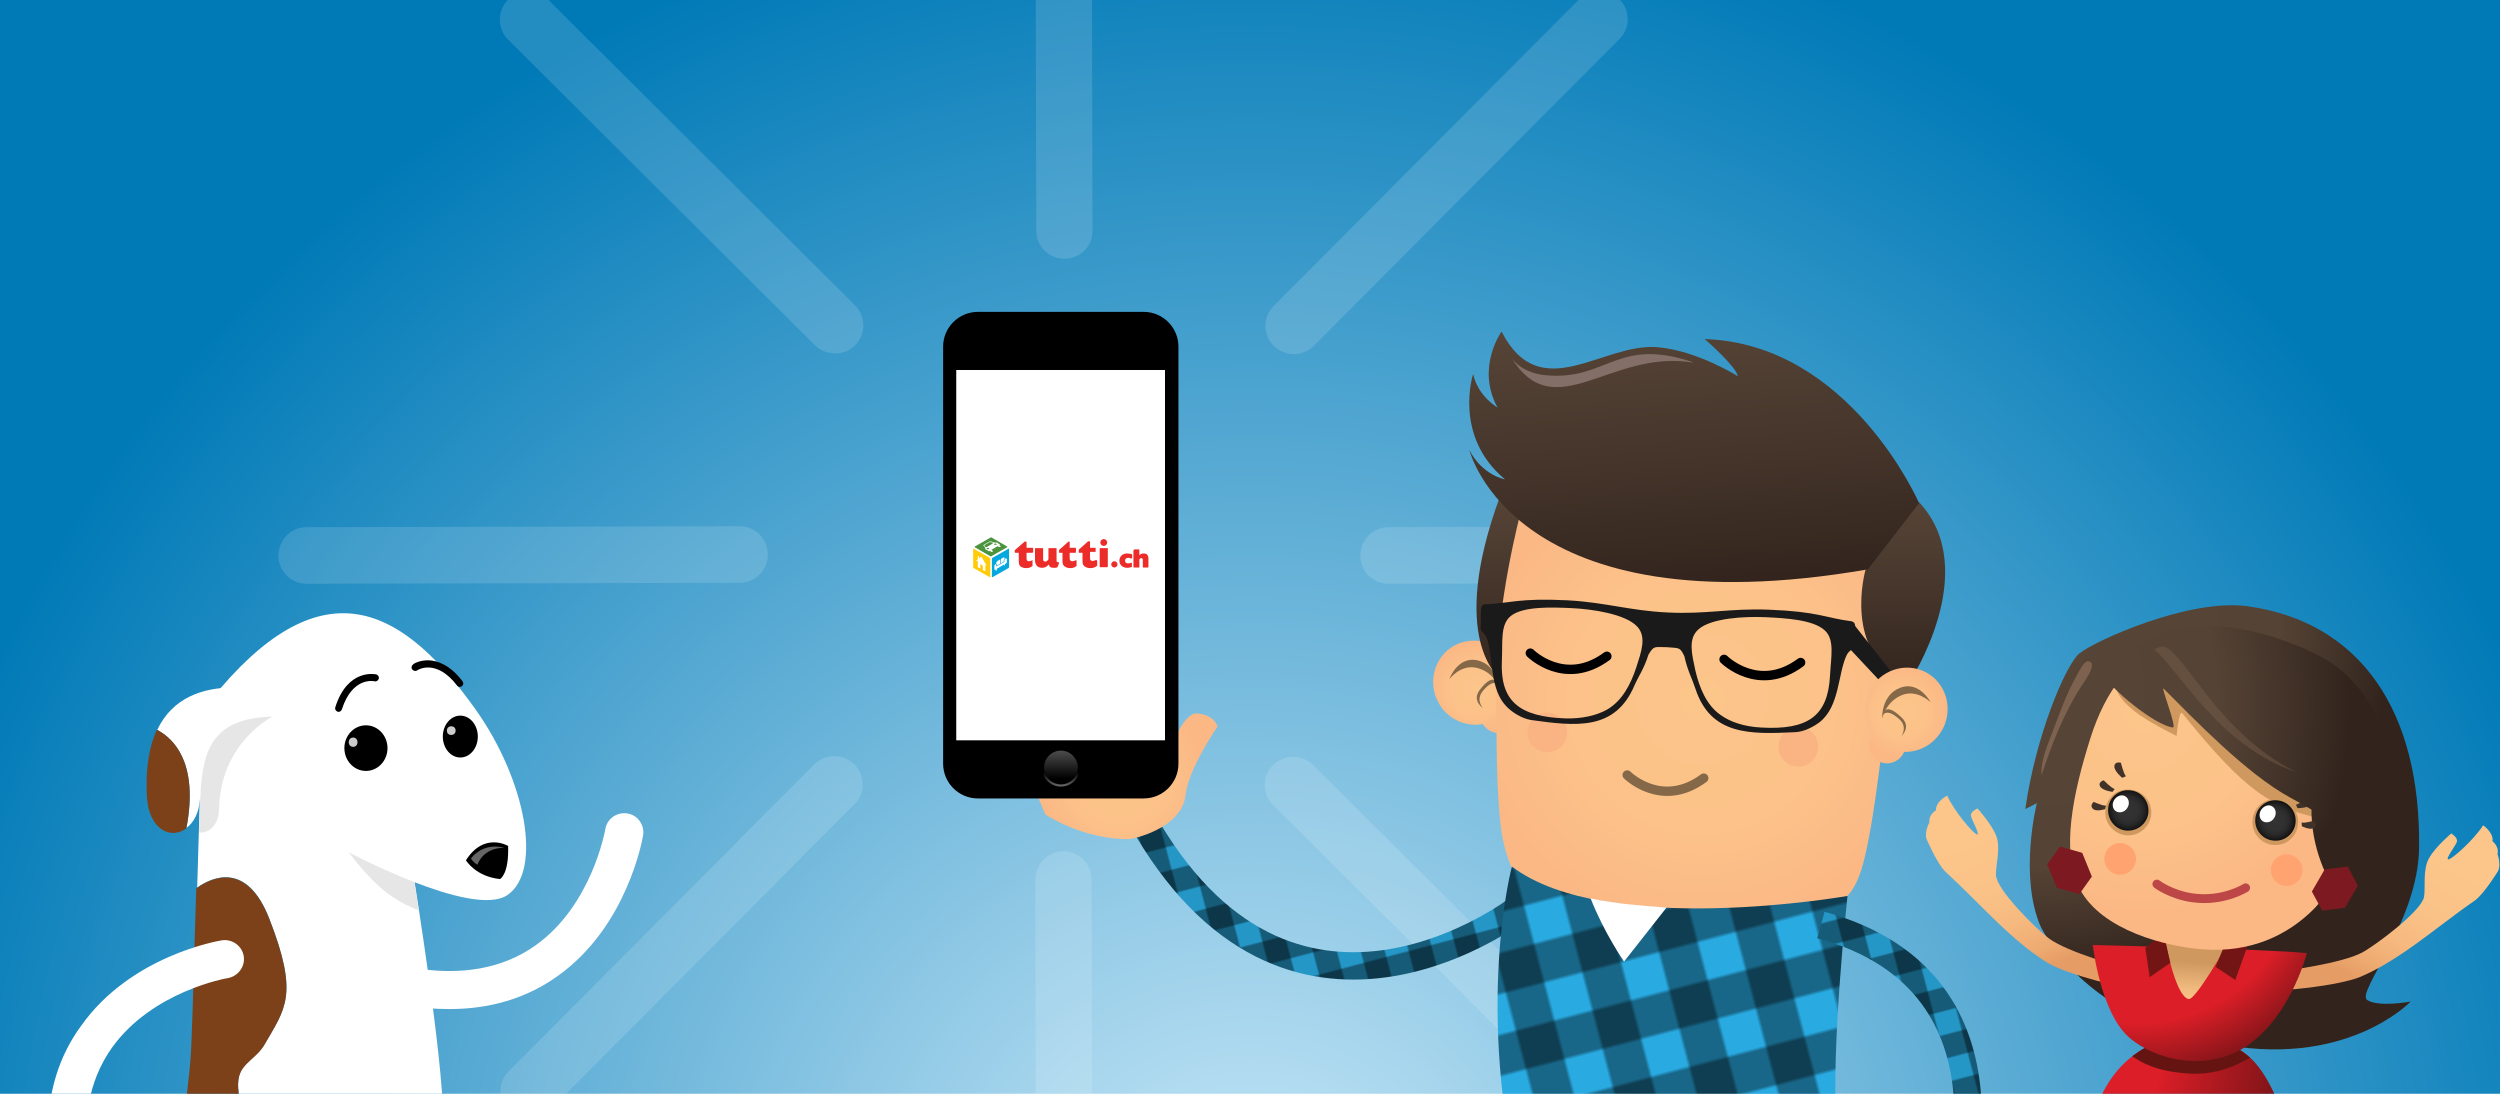 <svg id="Layer_1" xmlns="http://www.w3.org/2000/svg" xmlns:xlink="http://www.w3.org/1999/xlink" width="800" height="350"><style>.st0{fill:none}.st1{fill:#29abe2}.st2{opacity:.4}.st5{fill:#fff}.st6{fill:#7c4119}.st7{fill:#e6e6e6}.st8{fill:#ccc}.st20{fill:#ce985e}.st34{fill:#856848}.st41{fill:#1a1a1a}.st52{fill:#ec2c28}</style><pattern width="242" height="242" patternUnits="userSpaceOnUse" id="New_Pattern" viewBox="0 -242 242 242" overflow="visible"><path class="st0" d="M0-242h242V0H0z"/><path class="st1" d="M0-242h242V0H0z"/><path class="st2" d="M0-242h11V0H0zm22 0h11V0H22zm22 0h11V0H44zm22 0h11V0H66zm22 0h11V0H88zm22 0h11V0h-11zm22 0h11V0h-11zm22 0h11V0h-11zm22 0h11V0h-11zm22 0h11V0h-11zm22 0h11V0h-11z"/><path class="st2" d="M0-242h242v11H0zm0 22h242v11H0zm0 22h242v11H0zm0 22h242v11H0zm0 22h242v11H0zm0 22h242v11H0zm0 22h242v11H0zm0 22h242v11H0zm0 22h242v11H0zm0 22h242v11H0zm0 22h242v11H0z"/></pattern><pattern width="242" height="242" patternUnits="userSpaceOnUse" id="New_Pattern_2" viewBox="241.7 -242 242 242" overflow="visible"><path class="st0" d="M241.7-242h242V0h-242z"/><path class="st1" d="M241.7-242h242V0h-242z"/><path class="st2" d="M472.7-242h11V0h-11zm-22 0h11V0h-11zm-22 0h11V0h-11zm-22 0h11V0h-11zm-22 0h11V0h-11zm-22 0h11V0h-11zm-22 0h11V0h-11zm-22 0h11V0h-11zm-22 0h11V0h-11zm-22 0h11V0h-11zm-22 0h11V0h-11z"/><path class="st2" d="M241.7-11h242V0h-242zm0-22h242v11h-242zm0-22h242v11h-242zm0-22h242v11h-242zm0-22h242v11h-242zm0-22h242v11h-242zm0-22h242v11h-242zm0-22h242v11h-242zm0-22h242v11h-242zm0-22h242v11h-242zm0-22h242v11h-242z"/><path d="M242-242h242V0H242zM0-242h242V0H0z" opacity=".12"/></pattern><radialGradient id="SVGID_1_" cx="400.5" cy="404.5" r="446.112" gradientUnits="userSpaceOnUse"><stop offset="0" stop-color="#cceaf9"/><stop offset="1" stop-color="#007ab7"/></radialGradient><path fill="url(#SVGID_1_)" stroke="#29abe2" stroke-miterlimit="10" d="M-4.5-3.5h810v355h-810z"/><path class="st5" d="M72.5 386s-32.9 12.3-35.2-22.3c0 0-12.3 40.6 40.6 36.1L72.5 386z"/><path class="st6" d="M37.9 382c-1.1-1.3-1.2-3.3-1.1-5 .1-2.1.9-4.2 1.9-6 3 11.9 10.8 15.9 18.1 16.7-.6 1.2-1.2 2.8-2.3 3.4-1.4.9-3.1 1.1-4.7 1.2-1.6.1-3.3.1-4.5-1.3-1.4-1.6-1.1-4-2.3-5.6-1.3-1.7-3.8-1.7-5.1-3.4z"/><path class="st5" d="M79.6 374c4.1-7.2-5.2-20.8-3.1-29.6 1-4.4 5.6-5.9 8.2-10.3 6.6-11.4 11-15.7 1.5-40.1-7.1-18.3-18.1-13.5-23.1-10 .8-25.6 1.4-48.2 1.4-48.2L131 272s9.5 56.7 10.7 82c.6 13.3 5.6 53.7-37 55.3-25.2 1-36.4-11.9-41.4-24.8 6.6-.6 13.5-4.7 16.3-10.5z"/><path class="st6" d="M61.2 334.9c.6-13.8 1-32.8 1.6-50.6 4.8-3.5 16.1-8.9 23.4 9.8 9.5 24.4 5 28.7-1.5 40.1-2.5 4.4-7.1 5.9-8.2 10.3-2.1 8.7 7.3 22.4 3.1 29.6-2.8 5.9-9.9 10-16.7 10.7-4.2-10.6-3.9-21.3-3.9-24.6.1-7.5 1.8-15.4 2.2-25.3z"/><path class="st7" d="M132.4 280.7l-23.9-12.3s6 9.2 13.1 15.5c5.5 5 12.4 7.4 12.4 7.4l-1.6-10.6z"/><path class="st5" d="M70.5 220.3c34.6-40.4 59.6-24.2 81.6 6.6 16.3 22.9 21.5 51.8 10.3 59.5-11.2 7.7-52.2-14.4-52.2-14.4S43 252.4 70.5 220.3z"/><ellipse cx="117.1" cy="239.4" rx="6.9" ry="7.3"/><ellipse class="st8" cx="113" cy="237.5" rx="1.4" ry="1.5"/><ellipse cx="147.3" cy="235.7" rx="5.6" ry="6.7"/><circle class="st8" cx="144.4" cy="233.8" r="1.4"/><path d="M162.6 270.7s-7.7-4.6-13.5 4.6c0 0 3.1 5.2 10.9 6 .1 0 2.9-1.7 2.6-10.6zm-54.3-42.9c.5 0 .9-.3 1.1-.8 3.4-10.6 10.3-9 10.4-9 .6.2 1.2-.2 1.4-.8.2-.6-.2-1.2-.8-1.4-.1 0-9.1-2.1-13.1 10.5-.2.6.1 1.2.7 1.4 0 .1.1.1.3.1zm38.8-8c.2 0 .5-.1.7-.2.5-.4.6-1.1.2-1.6-4.1-5.4-8.2-6.6-10.8-6.7-3-.1-5 1.2-5 1.3-.5.4-.7 1.1-.3 1.6.4.5 1.1.7 1.6.3.3-.2 6.1-3.8 12.8 4.9.1.2.4.4.8.4z"/><path class="st7" d="M65 239.6c3.1-7.6 10.5-13 22.6-10.5 0 0-17.1 8.1-17.5 29.9-.1 5-3.3 7.7-6.3 7.4 0 0-.1-.3-.1-.9.1-5.1.9-24.1 1.3-25.9z"/><path class="st5" d="M50.3 233.6c10-21.3 40-11.2 40-11.2l-2.3 6.9c-21.6.2-23.1 12.4-24 26.3-.3 4.5-2 7.6-4.3 9.3 3.9-20.9-4.2-28.6-9.4-31.3z"/><path class="st6" d="M50.2 233.5c5.2 2.7 13.5 10.4 9.4 31.6-4.8 3.6-11.9.6-12.6-10.1-.5-9.3.8-16.3 3.2-21.5z"/><path d="M161.3 271.3s-6.2-2.1-10.6 3.4c0 0 .7 1.3 2.1 2 0 0 1.6-5.4 8.5-5.4z" fill="#666"/><path class="st5" d="M143.8 322.9c13.2 0 24.8-3.5 34.7-10.6 22.3-15.9 27.1-43.9 27.3-45 .5-3.3-1.7-6.5-5.1-7-3.3-.5-6.5 1.7-7 5.1-.1.4-4.3 24.3-22.3 37.1-10.5 7.5-24 9.9-39.9 7.1-3.3-.6-6.5 1.7-7.1 5-.6 3.3 1.7 6.5 5 7.1 4.9.8 9.7 1.2 14.4 1.2zM15.3 362.8c0 4.6.4 9.5 1.3 14.5.6 3.3 3.8 5.6 7.1 5 3.3-.6 5.6-3.8 5-7.1-2.8-15.9-.4-29.3 7.1-39.9C48.7 317.2 72.6 313 72.9 313c3.3-.6 5.6-3.7 5.1-7s-3.7-5.6-7-5.1c-1.2.2-29.1 4.9-45 27.3-7.2 9.8-10.7 21.4-10.7 34.6z"/><path class="st5" d="M169.2 358.2c-2.3 0-4.6-.9-6.4-2.6-3.5-3.5-3.6-9.3 0-12.8l97.8-98.2c3.5-3.5 9.3-3.5 12.8 0s3.6 9.3 0 12.8l-97.8 98.2c-1.8 1.7-4.1 2.6-6.4 2.6zM414 113.3c-2.3 0-4.6-.9-6.4-2.6-3.5-3.5-3.6-9.3 0-12.8L505.4-.3c3.5-3.5 9.3-3.5 12.8 0s3.6 9.3 0 12.8l-97.8 98.2c-1.7 1.7-4.1 2.6-6.4 2.6zM98.1 186.8c-5 0-9-4-9-9s4-9.1 9-9.1l138.6-.3c5 0 9 4 9 9s-4 9.1-9 9.1l-138.6.3zm346.2 0c-5 0-9-4-9-9s4-9.1 9-9.1l138.6-.3c5 0 9 4 9 9s-4 9.1-9 9.1l-138.6.3c.1 0 .1 0 0 0zm-177.1-73.7c-2.3 0-4.6-.9-6.4-2.6l-98.2-97.8c-3.5-3.5-3.6-9.3 0-12.8 3.5-3.5 9.3-3.5 12.8 0l98.2 97.8c3.5 3.5 3.6 9.3 0 12.8-1.8 1.8-4.1 2.6-6.4 2.6zM512 358c-2.3 0-4.6-.9-6.4-2.6l-98.2-97.8c-3.5-3.5-3.6-9.3 0-12.8 3.5-3.5 9.3-3.5 12.8 0l98.2 97.8c3.5 3.5 3.6 9.3 0 12.8-1.7 1.7-4 2.6-6.4 2.6zM340.6 82.8c-5 0-9-4-9-9l-.3-138.6c0-5 4-9.1 9-9.1s9 4 9 9l.3 138.6c.1 5.1-3.9 9.1-9 9.1.1 0 0 0 0 0zm0 346.3c-5 0-9-4-9-9l-.3-138.6c0-5 4-9.1 9-9.1s9 4 9 9l.3 138.6c.1 5.1-3.9 9.1-9 9.1.1 0 0 0 0 0z" opacity=".14"/><radialGradient id="SVGID_2_" cx="646.675" cy="196.898" r="114.485" gradientTransform="rotate(3.934 615.555 261.922)" gradientUnits="userSpaceOnUse"><stop offset="0" stop-color="#574537"/><stop offset=".684" stop-color="#554335"/><stop offset="1" stop-color="#32241d"/></radialGradient><path d="M757.5 320c-3.7-2.4 16.3-25 16.6-48.6.6-43.7-18.6-72.3-54.8-77.4-18.9-2.6-49 11.1-53.9 15.1-4.4 3.6-14 26.4-17.3 49.8l3.7-1.9s-5.9 23.4 1.3 39.7c8.9 16.7 27.3 31 55.5 37 41.9 8.9 62.8-13.2 62.8-13.2s-10.2 1.9-13.9-.5z" fill="url(#SVGID_2_)"/><linearGradient id="SVGID_3_" gradientUnits="userSpaceOnUse" x1="254.931" y1="82.165" x2="254.931" y2="34.422" gradientTransform="rotate(158.057 429.721 210.524)"><stop offset="0" stop-color="#fcc58a"/><stop offset=".385" stop-color="#fac287"/><stop offset=".645" stop-color="#f6b97f"/><stop offset=".867" stop-color="#edaa71"/><stop offset="1" stop-color="#e69d65"/></linearGradient><path d="M682.4 310.6c-4.2-1.4-20.5-5.8-26.6-10.2-3.9-2.8-17-15.7-17.1-20.4-.1-3.2 1.6-8.6.1-12.5-1.5-3.9-6-8.8-6-8.8s-2.4 1-2.1 2.4c.3 1.4 3.1 6.2 1.9 5.9-1.2-.3-7.2-7.3-9.5-12.4 0 0-3.7 1.8-3.6 4.7 0 0-2.4 1.3-2.1 3.9 0 0-1.7 3-.9 5.3 0 0 3.4 8 6.1 10.5 4.1 3.8 4.5 4.3 8.5 8.2 6.3 6.2 15 15.4 24.3 21 6.2 3.7 26 8.7 28.4 8 2.5-.7.6-5-1.4-5.6z" fill="url(#SVGID_3_)"/><linearGradient id="SVGID_4_" gradientUnits="userSpaceOnUse" x1="450.815" y1="180.027" x2="450.815" y2="132.284" gradientTransform="scale(1 -1) rotate(-29.808 -233.721 -657.791)"><stop offset="0" stop-color="#fcc58a"/><stop offset=".385" stop-color="#fac287"/><stop offset=".645" stop-color="#f6b97f"/><stop offset=".867" stop-color="#edaa71"/><stop offset="1" stop-color="#e69d65"/></linearGradient><path d="M728.2 311.2c4.4-.8 21.1-2.9 27.7-6.4 4.3-2.3 19-13.3 19.8-17.8.5-3.1-.5-8.7 1.6-12.4 2-3.6 7.1-7.9 7.1-7.9s2.2 1.3 1.8 2.7c-.5 1.4-3.9 5.7-2.7 5.6 1.2-.1 8.1-6.2 11.1-10.9 0 0 3.4 2.3 3 5.1 0 0 2.2 1.6 1.6 4.1 0 0 1.2 3.2.2 5.4 0 0-4.5 7.4-7.5 9.5-4.6 3.2-5 3.6-9.6 7-7.1 5.3-17 13.2-27 17.4-6.7 2.8-26.9 5-29.3 4-2.3-1.1.2-5 2.2-5.4z" fill="url(#SVGID_4_)"/><radialGradient id="SVGID_5_" cx="592.917" cy="316.856" r="162.93" gradientTransform="rotate(3.934 615.555 261.922)" gradientUnits="userSpaceOnUse"><stop offset=".65" stop-color="#db1e27"/><stop offset="1" stop-color="#4e0f10"/></radialGradient><path d="M701.1 332.8c12 .8 21.5-.3 30.7 27.6 5.6 17.1-2.1 23.4-2.1 23.4l-61.7-4.2s-2.2-3.2-.1-14.7c3.5-19 14.4-33.4 33.2-32.1z" fill="url(#SVGID_5_)"/><path d="M720 338.5c-6.4-5.9-13-5.2-20.2-5.7-7.7-.5-12 1-17.5 5.2 3 2 7.5 4.8 17.6 5.5 8.9.7 15.3-2.3 20.1-5z" fill="#661412"/><radialGradient id="SVGID_6_" cx="684.726" cy="270.176" r="80.443" gradientTransform="matrix(.998 .069 -.069 .998 19.357 -41.615)" gradientUnits="userSpaceOnUse"><stop offset=".65" stop-color="#db1e27"/><stop offset="1" stop-color="#4e0f10"/></radialGradient><path d="M669.7 302.4s56.1 1.3 68.5 2.6c0 0-5.9 23.2-22.3 31.5-12 6-26.3 2.3-34.1-4.1-9.7-7.9-12.1-30-12.1-30z" fill="url(#SVGID_6_)"/><linearGradient id="SVGID_7_" gradientUnits="userSpaceOnUse" x1="705.99" y1="319.341" x2="705.99" y2="300.073" gradientTransform="rotate(3.934 615.555 261.922)"><stop offset="0" stop-color="#fcc58a"/><stop offset=".285" stop-color="#f9c287"/><stop offset=".476" stop-color="#f0ba7f"/><stop offset=".577" stop-color="#e8b277"/><stop offset=".908" stop-color="#ce985e"/></linearGradient><path d="M692.3 298.4c.3 1.2 3.5 20.1 8 21.3 2.1.6 11.4-15.7 14.8-21.4l-22.8.1z" fill="url(#SVGID_7_)"/><path d="M694.5 308.1l-6.6 4.6-1.4-9.4 5.8-4.9zm14.5 1.3l6.3 4.2 6-16.8-7.5.9z" fill="#721514"/><radialGradient id="SVGID_8_" cx="819.141" cy="233.331" r="66.09" gradientTransform="matrix(.96 .031 -.028 .962 -94.022 -21.39)" gradientUnits="userSpaceOnUse"><stop offset="0" stop-color="#fcc58a"/><stop offset=".575" stop-color="#fcc289"/><stop offset=".962" stop-color="#fbb986"/><stop offset="1" stop-color="#fbb885"/></radialGradient><path d="M712.7 202.4c13.6 1.6 24.1 11.1 30.9 29.4 4.2 11.3 10.6 44.9-2.9 58.8-8.6 8.8-20.7 14.3-35.5 13.2-12-.8-32.6-6.1-39.6-19.2-6.3-11.8-2.2-30.9 3.3-48.3 10-31.9 32.5-35.2 43.8-33.9z" fill="url(#SVGID_8_)"/><path class="st20" d="M716.5 218.3c-20.6-8.1-27.6-13.4-34.9-1.5-.8 1.3-3.9 1.2-4.6 2.6 1 7.1 14.1 13.3 19.5 16.1 0 0 .8-8.6 1.8-7.3 19.8 24.5 28.8 31.5 48.6 34.4 1.3-7.8-9.9-36.2-30.4-44.3z"/><radialGradient id="SVGID_9_" cx="656.601" cy="202.095" r="102.956" gradientTransform="rotate(3.934 615.555 261.922)" gradientUnits="userSpaceOnUse"><stop offset="0" stop-color="#574537"/><stop offset=".684" stop-color="#554335"/><stop offset="1" stop-color="#32241d"/></radialGradient><path d="M753.8 294.1s-22-22.1-11.1-51.2c0 0 17.7 2.9 18.8 3.2-4.5 23.1-6.8 32.8-7.7 48z" fill="url(#SVGID_9_)"/><path d="M690.2 282.9s4.4 3.4 11.4 4.4c9.8 1.4 17-3.2 17-3.2" fill="none" stroke="#bd4747" stroke-width="2.829" stroke-linecap="round" stroke-miterlimit="10"/><path d="M673.4 274.5c-.2 2.8 1.9 5.2 4.7 5.4 2.8.2 5.2-1.9 5.4-4.7.2-2.8-1.9-5.2-4.7-5.4-2.7-.3-5.2 1.9-5.4 4.7zm53.3 3.6c-.2 2.8 1.9 5.2 4.7 5.4 2.8.2 5.2-1.9 5.4-4.7.2-2.8-1.9-5.2-4.7-5.4-2.8-.2-5.2 1.9-5.4 4.7z" fill="#ffa370"/><path class="st20" d="M735.4 263.6c-.3 4.1-3.8 7.1-7.8 6.8-4.1-.3-7.1-3.8-6.8-7.9.3-4.1 3.8-7.1 7.9-6.8 3.9.3 7 3.8 6.7 7.9z"/><radialGradient id="SVGID_10_" cx="1793.764" cy="254.841" r="6.51" gradientTransform="rotate(3.934 1148.613 -15257.77)" gradientUnits="userSpaceOnUse"><stop offset="0" stop-color="#333"/><stop offset=".456" stop-color="#313131"/><stop offset=".7" stop-color="#292929"/><stop offset=".894" stop-color="#1b1b1b"/><stop offset="1" stop-color="#101010"/></radialGradient><path d="M734.6 263c-.2 3.6-3.4 6.3-6.9 6-3.6-.2-6.3-3.4-6-6.9.2-3.6 3.4-6.3 6.9-6 3.5.2 6.2 3.3 6 6.9z" fill="url(#SVGID_10_)"/><path class="st5" d="M723.6 259.1c-.9 1.3-.6 3 .5 3.7 1.1.7 2.8.3 3.6-1 .9-1.3.6-3-.5-3.7-1.1-.8-2.7-.3-3.6 1z"/><path d="M736.6 264.4s2.7 1.4 3.9.5c1.2-.9 0-2.3 0-2.3s-2.9.9-4 .6l.1 1.2zm-1.4-5.8s3.3.1 4.2-1.2c.9-1.3-.9-2.1-.9-2.1s-2.7 2-3.8 2.2l.5 1.1zm-2.5-4.8s3-1.7 3.1-3.4c.1-1.6-1.9-1.3-1.9-1.3s-1.3 3.2-2.2 4l1 .7zm-59 5.1s-2.9 1-4-.1.3-2.2.3-2.2 2.8 1.3 3.9 1.2l-.2 1.1zm2.3-5.5s-3.3-.4-4-1.8c-.7-1.4 1.2-1.9 1.2-1.9s2.3 2.4 3.5 2.8l-.7.9zm3.1-4.5s-2.7-2.2-2.5-3.8c.2-1.6 2.1-1 2.1-1s.8 3.4 1.6 4.3l-1.2.5z" fill="#403228"/><path class="st20" d="M673.7 259.4c-.3 4.1 2.8 7.6 6.8 7.9 4.1.3 7.6-2.8 7.9-6.8.3-4.1-2.8-7.6-6.8-7.8-4.1-.5-7.6 2.6-7.9 6.7z"/><radialGradient id="SVGID_11_" cx="-1014.055" cy="254.841" r="6.51" gradientTransform="scale(-1 1) rotate(-3.934 -782.236 -4590.93)" gradientUnits="userSpaceOnUse"><stop offset="0" stop-color="#333"/><stop offset=".456" stop-color="#313131"/><stop offset=".7" stop-color="#292929"/><stop offset=".894" stop-color="#1b1b1b"/><stop offset="1" stop-color="#101010"/></radialGradient><path d="M674.6 258.9c-.2 3.6 2.5 6.7 6 6.9 3.6.2 6.7-2.5 6.9-6 .2-3.6-2.5-6.7-6-6.9-3.6-.3-6.7 2.4-6.9 6z" fill="url(#SVGID_11_)"/><path class="st5" d="M676.6 255.9c-.9 1.3-.6 3 .5 3.7 1.1.7 2.8.3 3.6-1 .9-1.3.6-3-.5-3.7-1.1-.8-2.7-.3-3.6 1z"/><radialGradient id="SVGID_12_" cx="614.758" cy="225.207" r="134.852" gradientTransform="rotate(3.934 615.555 261.922)" gradientUnits="userSpaceOnUse"><stop offset="0" stop-color="#574537"/><stop offset=".684" stop-color="#554335"/><stop offset="1" stop-color="#32241d"/></radialGradient><path d="M673.7 216.4c1.2 3.6 15.8 15.7 21.6 16.4 1.5.2-4.1-13.6-2.9-12.4 9.4 9.4 26.5 27.3 40.6 34.9 21.9 11.8 27 19.5 34.9 18.1 0 0 5.3-48.7-27.2-64.3-15.4-7.4-48.2-18.2-67 7.3z" fill="url(#SVGID_12_)"/><path d="M668.2 216.2c-.9 1.6-2 3.1-2.2 3.4-5.5 8.5-9.6 18.9-12.7 28.5-.4-4.8 2.1-10 3.7-14.4 2.1-5.6 4.2-11.4 7.1-16.7.5-.9 2.7-5.6 4.1-5.4 2 .2 1.2 2.5 0 4.6z" fill="#7d634f"/><path d="M689.3 207.8c7.1 5.4 20.9 31.4 45.7 39.3 0 0-13.4-5.5-27.1-22.6-13.5-17.2-13.8-19.1-18.6-16.7z" opacity=".4" fill="#7d634f"/><path d="M743.1 291.4l-3.3-6.1 4.1-7.1 7.4-.9 3.2 6.1-4.1 7.1zm-77.7-5.3l4-5.6-3.1-7.6-7.1-2-4.1 5.7 3.1 7.5z" fill="#7d1920"/><pattern id="SVGID_13_" xlink:href="#New_Pattern_2" patternTransform="scale(-.674 .674) rotate(14.768 21969.393 68166.8)"/><path d="M486.4 290.4s-71.1 55.6-119.1-25" fill="none" stroke="url(#SVGID_13_)" stroke-width="13" stroke-miterlimit="10"/><radialGradient id="SVGID_14_" cx="358.249" cy="248.417" r="26.271" gradientUnits="userSpaceOnUse"><stop offset="0" stop-color="#fcc58a"/><stop offset=".575" stop-color="#fcc289"/><stop offset=".962" stop-color="#fbb986"/><stop offset="1" stop-color="#fbb885"/></radialGradient><path d="M361.7 268.5s16.5-3 17.7-14.2c.9-8.3 10.2-21.8 10.2-21.8s-.8-3.7-6.5-4.2c-4.2-.4-8 10.1-8 10.1s-7.1 3.8-16.4 3.5c-10.6-.3-24-4.4-31.7 1l7.5 17.7c0 .1 12.2 8.2 27.2 7.9z" fill="url(#SVGID_14_)"/><radialGradient id="SVGID_15_" cx="-63.759" cy="291.975" r="14.461" gradientTransform="scale(-1 1) rotate(14.774 7.55 -1319.892)" gradientUnits="userSpaceOnUse"><stop offset="0" stop-color="#fcc58a"/><stop offset=".575" stop-color="#fcc289"/><stop offset=".962" stop-color="#fbb986"/><stop offset="1" stop-color="#fbb885"/></radialGradient><path d="M483.3 211.9c-3.7-6.5-11.8-8.8-18.1-5.2-6.3 3.6-8.5 11.8-4.8 18.3 2.9 5.2 8.7 7.7 14.1 6.7 1.7 2.7 5.2 3.7 7.9 2.2 2.8-1.6 3.8-5.2 2.1-8.1-.2-.4-.5-.8-.8-1.1 2-3.9 2-8.7-.4-12.8z" fill="url(#SVGID_15_)"/><path class="st34" d="M472.5 213.7c-5.1-1.2-8.7 3.6-8.7 3.6s2.6-7.4 9-6c6.3 1.5 7.1 8.9 7.1 8.9s-1.8-5.2-7.4-6.5z"/><path class="st34" d="M474.6 221c3.3-3.9 4.7-2 4.7-2s-1.1-4.4-5.8 1.8c-2.6 3.5 1.1 5.8 1.1 5.8s-2.6-2.5 0-5.6z"/><linearGradient id="SVGID_16_" gradientUnits="userSpaceOnUse" x1="-89.028" y1="233.066" x2="-73.292" y2="291.163" gradientTransform="scale(-1 1) rotate(14.774 7.55 -1319.892)"><stop offset="0" stop-color="#574537"/><stop offset=".576" stop-color="#433329"/><stop offset="1" stop-color="#32241d"/></linearGradient><path d="M490.8 169.5S477.6 194.9 480 217c0 0-17-12.2.1-58.4l10.7 10.9z" fill="url(#SVGID_16_)"/><radialGradient id="SVGID_17_" cx="-132.744" cy="313.468" r="73.028" gradientTransform="scale(-1 1) rotate(14.774 7.55 -1319.892)" gradientUnits="userSpaceOnUse"><stop offset="0" stop-color="#fcc58a"/><stop offset=".575" stop-color="#fcc289"/><stop offset=".962" stop-color="#fbb986"/><stop offset="1" stop-color="#fbb885"/></radialGradient><path d="M590.9 286.9s2.7-2.1 4.7-8.5c6.6-20.6 12.5-100.6 12.5-100.6L580.3 148l-93.6 15.6s-8 29.7-7.9 55.7c.1 16.2-.1 34.7 1.7 46.9 1.3 8.9 4.6 14.1 4.6 14.1s37.7 21.3 105.8 6.6z" fill="url(#SVGID_17_)"/><linearGradient id="SVGID_18_" gradientUnits="userSpaceOnUse" x1="-211.716" y1="267.447" x2="-196.041" y2="325.318" gradientTransform="scale(-1 1) rotate(14.774 7.55 -1319.892)"><stop offset="0" stop-color="#574537"/><stop offset=".576" stop-color="#433329"/><stop offset="1" stop-color="#32241d"/></linearGradient><path d="M613.9 160.5L597 182.2s-7.9 27.2 13.8 36.4c0 .1 24-36.2 3.1-58.1z" fill="url(#SVGID_18_)"/><linearGradient id="SVGID_19_" gradientUnits="userSpaceOnUse" x1="-130.457" y1="337.736" x2="-107.351" y2="423.042" gradientTransform="scale(-1 1) rotate(19.294 365.201 -981.083)"><stop offset="0" stop-color="#574537"/><stop offset=".576" stop-color="#433329"/><stop offset="1" stop-color="#32241d"/></linearGradient><path d="M614.1 161s-22.1-51-68.6-52.5c0 0 10.1 8.7 10.6 11.9 0 0-12.9-8.2-25.7-9.3-17.6-1.5-37.5 19.2-49.9-5 0 0-8.3 11.5-1.3 24.3 0 0-6.2-3.5-7.8-10.7 0 0-6.5 19.8 10.2 33.7 0 0-7.3-1.3-11.4-9.4 0 0 14.1 57.8 127.5 38.2l16.4-21.2z" fill="url(#SVGID_19_)"/><path d="M541.7 115.9c-24.2-8.2-27.5 5.9-46.8 4.2-8.4-.7-11.3-5.7-11.3-5.7 13.7 22.5 31.9-2.7 57.9 1.6l.2-.1z" fill="#836f67"/><path d="M569.3 240.5c.8 3.4 4.3 5.4 7.7 4.6 3.4-.8 5.4-4.3 4.6-7.7-.8-3.4-4.3-5.4-7.7-4.6-3.4.8-5.4 4.3-4.6 7.7zm-80.3-4.6c.8 3.4 4.3 5.4 7.7 4.6 3.4-.8 5.4-4.3 4.6-7.7-.8-3.4-4.3-5.4-7.7-4.6-3.4.8-5.4 4.3-4.6 7.7z" fill="#fab383"/><path class="st41" d="M473.9 195.1c-.1 2 0 3.9-.1 5.7-.1 1.6 1.3 1.5 2 3.5 2.2 6.2.7 16.4 6.5 22 1.6 1.6 4.6 3.6 7.6 4.1 14.4 2 26.9 3.5 33.1-11 1.3-3 3.1-5.4 4.5-9.9 1.8-3 1.9-2.4 5.9-2.4 4 .4 4.1-.2 5.6 2.9 1 4.6 2.5 7.2 3.5 10.3 4.9 15 17.4 14.7 31.9 14 3-.1 6.2-1.9 8-3.3 6.3-5.1 5.7-15.3 8.5-21.3.9-1.9 2.3-1.6 2.3-3.3.1-1.8.3-3.6.4-5.7.2-1.2-.5-1.8-1.2-1.9-7.9-1-10.5-3.1-26.4-3.7-12.3-.5-19.9 1.5-32.2.9h-.1c-12.3-.6-19.7-3.2-32-3.9-15.8-.8-18.7 1-26.6 1.3-.5 0-1.2.5-1.2 1.7zm69.6 6.3c4-3.6 14.7-4.2 21.4-3.9 6.5.3 15.3.8 19 4.2 3.3 3 2 8.5 1.7 14.6-.7 12.8-7 17.4-22.2 16.5-5.2-.3-9.6-1.7-12.8-4-4.6-3.2-6.8-8.8-8.1-14.3-1.1-5.2-2.4-10.1 1-13.1zm-59.9-4.4c4-3 12.8-2.7 19.3-2.4 6.7.3 17.3 1.9 21 5.9 3.1 3.3 1.3 8.1-.3 13.1-1.8 5.4-4.5 10.7-9.4 13.5-3.4 1.9-8 2.9-13.1 2.8-15.2-.5-21.1-5.7-20.5-18.5.3-6.1-.6-11.7 3-14.4z"/><path class="st41" d="M593.4 200l11.8 15-3.1 3.5-10.1-10.8z"/><radialGradient id="SVGID_20_" cx="-193.226" cy="331.139" r="14.138" gradientTransform="scale(-1 1) rotate(27.716 -191.377 -562.419)" gradientUnits="userSpaceOnUse"><stop offset="0" stop-color="#fcc58a"/><stop offset=".575" stop-color="#fcc289"/><stop offset=".962" stop-color="#fbb986"/><stop offset="1" stop-color="#fbb885"/></radialGradient><path d="M597.7 222.3c2.7-6.9 10.4-10.4 17.2-7.8 6.8 2.6 10.1 10.4 7.4 17.4-2.2 5.5-7.5 8.9-13 8.7-1.3 3-4.6 4.4-7.5 3.3-3-1.2-4.5-4.6-3.3-7.7l.6-1.2c-2.4-3.6-3.1-8.4-1.4-12.7z" fill="url(#SVGID_20_)"/><path class="st34" d="M608.7 222.4c4.8-1.9 9.1 2.3 9.1 2.3s-3.7-7-9.8-4.6c-6.1 2.4-5.7 9.8-5.7 9.8s1.1-5.4 6.4-7.5z"/><path class="st34" d="M607.6 230c-3.8-3.4-5-1.3-5-1.3s.4-4.5 6 1c3.1 3-.2 5.9-.2 5.9s2.3-3-.8-5.6z"/><pattern id="SVGID_21_" xlink:href="#New_Pattern" patternTransform="matrix(-1.115 .294 .294 1.115 -15768.303 2516.65)"/><path d="M483.8 277.3S471.6 323 487 384.1c0 0 15.6 18.2 104-3.4 0 0-1.5 2.8-3.3-20.4-1.9-24.5 3.5-73.6 3.5-73.6s-77 13.6-107.4-9.4z" fill="url(#SVGID_21_)"/><path class="st5" d="M519.5 289.2c6.4.7 13.8 1.2 13.8 1.2l-13.6 17.3s-6.3-9-10.7-20.2c0 0 4.7 1 10.5 1.7z"/><path d="M551.7 211s11 11 24.5 1m-86.5-3s11 11 24.5 1" fill="none" stroke="#000" stroke-width="3" stroke-linecap="round" stroke-miterlimit="10"/><path d="M520.7 248s11 11 24.5 1" fill="none" stroke="#856848" stroke-width="3" stroke-linecap="round" stroke-miterlimit="10"/><pattern id="SVGID_22_" xlink:href="#New_Pattern_2" patternTransform="scale(-.674 .674) rotate(14.768 21726.035 66917.779)"/><path d="M624.7 388.7s26.7-74-42-92.7" fill="none" stroke="url(#SVGID_22_)" stroke-width="13" stroke-miterlimit="10"/><path d="M366 255.5h-53.1c-6.1 0-11.1-5-11.1-11.1V110.9c0-6.1 5-11.1 11.1-11.1H366c6.1 0 11.1 5 11.1 11.1v133.5c0 6.1-5 11.1-11.1 11.1z"/><path class="st5" d="M306 118.4h66.8v118.5H306z"/><linearGradient id="SVGID_23_" gradientUnits="userSpaceOnUse" x1="339.457" y1="257.827" x2="339.457" y2="247.228"><stop offset="0" stop-color="#fff"/><stop offset="1"/></linearGradient><circle cx="339.5" cy="245.6" r="6.1" fill="url(#SVGID_23_)"/><linearGradient id="SVGID_24_" gradientUnits="userSpaceOnUse" x1="339.457" y1="219.037" x2="339.457" y2="249.196"><stop offset="0" stop-color="#fff"/><stop offset="1"/></linearGradient><circle cx="339.5" cy="245.6" r="5.4" fill="url(#SVGID_24_)"/><path d="M317 172c.1-.1.2-.1.3 0l5 2.9c.1.1.1.1 0 .2l-5.1 2.9c-.1.1-.2.1-.3 0l-5-2.9c-.1-.1-.1-.1 0-.2l5.1-2.9z" fill="#4b943d"/><path d="M322.7 175.6c.1-.1.2 0 .2.1v5.8c0 .1-.1.2-.2.3l-5.1 2.9c-.1.1-.2 0-.2-.1v-5.8c0-.1.1-.2.2-.3l5.1-2.9z" fill="#05a8de"/><path d="M311.6 175.6c-.1-.1-.2 0-.2.1v5.8c0 .1.1.2.2.3l5.1 2.9c.1.1.2 0 .2-.1v-5.8c0-.1-.1-.2-.2-.3l-5.1-2.9z" fill="#ffcb0b"/><g id="XMLID_15_"><path id="XMLID_18_" class="st5" d="M321.8 178.7c-.2.1-.4.3-.4.6v.5l-2.6 1.5v-.5c0-.2-.1-.3-.3-.2-.2.1-.3.3-.3.6v.9c0 .2.1.3.3.2l.1-.1v.3c0 .1.1.1.2.1s.2-.1.2-.2v-.4l2.4-1.4v.3c0 .1 0 .1.1.1s.1-.1.1-.2v-.3l.2-.1c.2-.1.4-.3.4-.6v-.9c-.1-.2-.3-.3-.4-.2z"/><path id="XMLID_17_" class="st5" d="M319 180.7v.3l1.1-.6v-1.2c0-.1-.1-.2-.2-.1l-.7.4c-.2.1-.4.5-.5.9.2-.1.3.1.3.3z"/><path id="XMLID_16_" class="st5" d="M321.2 179.4c0-.3.1-.6.3-.7 0-.3-.2-.4-.4-.3l-.7.4c-.1 0-.1.2-.1.3v1.2l.9-.6v-.3z"/></g><path id="XMLID_14_" class="st5" d="M315.7 181l-1.6-2.8c0-.1-.1-.1-.1 0-.2.1-.4.3-.7.5v-.6s0-.1-.1-.1l-.2-.1h-.1v1.1c-.2.2-.4.3-.5.3 0 0 0 .1.1.1.2.1.3.2.4.2v1.9l.8.4v-1.4c.2.1.6.4.8.5v1.4c.3.2.6.3.8.4v-1.9c.1 0 .3 0 .4.1 0 .1 0 0 0 0z"/><g id="XMLID_12_"><path id="XMLID_13_" class="st5" d="M318.2 175.4c-.3.2-.6.3-.9.5 0 0-.1 0 0 .1s.2.1.3.2c.1.1.2.2.1.3-.1.1-.2.1-.4.1-.1 0-.2 0-.2-.1-.1-.1-.2-.1-.3-.2h-.1c-.1 0-.1.1-.2.1h-.1c-.3-.2-.7-.4-1-.6-.2-.1-.2-.3-.1-.4v-.1c-.2-.2-.3-.4-.5-.6-.2-.2-.1-.3.1-.4l1.5-.9c.2-.1.4-.2.8-.1.3.1.7.2 1 .3h.8c.1 0 .2.1.3.2.2.2.5.3.7.4v.1c-.1 0-.1.1-.2.1v.1c.1.1.2.1.3.2.2.1.2.2 0 .3-.2.1-.4.1-.5 0-.1 0-.2-.1-.3-.2h-.1c-.4.2-.7.4-1 .6m-1.5-.9c.4-.2.7-.4 1.1-.7v-.1c-.3-.1-.5-.2-.8-.2h-.4l-1.5.9c-.1.1-.2.1-.1.2.1.2.3.3.4.5h.1c.5-.1.8-.4 1.2-.6m-.9.9c-.2.1-.1.2 0 .3.2.1.4.1.6 0 .2-.1.1-.2 0-.3-.2-.1-.5-.1-.6 0m3-1.4c-.2-.1-.4-.1-.6 0-.2.1-.1.2 0 .3.2.1.4.1.6 0 .2-.1.2-.2 0-.3"/></g><g id="XMLID_10_"><path class="st52" d="M330.5 179.3c-.1-.1-.1-.1 0 0h-.2c-.4.2-.7.3-1.1.3-.5 0-.7-.3-.7-.9v-1.8h1.8c.1 0 .3-.1.3-.3v-1.2c0-.1-.1-.1-.3-.1h-1.8v-1.8c0-.1-.1-.2-.2-.2h-.3s-.1 0-.2.1l-3 2.6s-.1.1-.1.2v.5c0 .1.2.2.3.2h1v2.5c0 .9.1 1.3.4 1.7.4.4 1.1.7 2 .7.8 0 1.4-.2 2-.7.1 0 0-.1 0-.2v-1.4c.1-.1.1-.2.1-.2zm8.3.7c0-.1-.1-.1-.2-.1-.5 0-.5-.3-.5-.6v-3.8c0-.1-.2-.1-.3-.1h-2.1c-.1 0-.2 0-.2.1v3.5c-.4.5-.6.7-1 .7-.7 0-.7-.5-.7-1v-3.2c0-.1-.1-.1-.2-.1h-2.1c-.1 0-.3 0-.3.1v3.8c0 .7.3 2.4 2.2 2.4.9 0 1.6-.3 2.2-1.1.2.8.6 1.1 1.6 1.1.4 0 .7 0 1-.1.1 0 .1-.1.2-.1l.5-1.3c0-.1 0-.2-.1-.2zm12.1-.8h-.2c-.4.2-.8.3-1.1.3-.5 0-.8-.3-.8-.9v-2h1.8c.1 0 0 0 0-.1v-1.2c0-.1.1 0 0 0h-1.8v-1.9c0-.1-.1-.2-.2-.2h-.3s-.1 0-.2.1l-2.9 2.6v.7c0 .1 0 .3.2.3h1v2.5c0 .9.1 1.3.5 1.7.4.4 1.1.7 2 .7.8 0 1.5-.2 2.1-.7.1 0 .1-.1.1-.2v-1.4c-.1-.2-.2-.2-.2-.3zm5.7.4c-.6 0-1 .5-1 1 0 .6.5 1 1 1 .6 0 1-.5 1-1s-.4-1-1-1zm5.6.5h-.3c-.3.1-.6.2-.8.2-.7 0-1.1-.3-1.1-.9 0-.5.4-.9 1-.9.3 0 .5 0 .8.2h.3c.1 0 .2-.1.2-.2v-1c0-.1-.2-.2-.3-.2-.4-.1-.9-.2-1.3-.2-1.7 0-2.5 1.2-2.5 2.3 0 1.3 1 2.3 2.5 2.3.5 0 .9-.1 1.3-.2.1 0 .2-.1.2-.2v-1c.1-.1 0-.1 0-.2zm3.8-3c-.6 0-1.1.2-1.4.6v-1.6c0-.1 0-.3-.2-.3h-1.3c-.1 0-.4.2-.4.4v5.3c0 .1.2.1.4.1h1.3c.1 0 .2 0 .2-.1V179c.2-.3.4-.4.6-.4.5 0 .5.5.5.7v2.2c0 .1.2.1.3.1h1.3c.1 0 .2 0 .2-.1v-2.7c0-1.5-.9-1.7-1.5-1.7z"/><path class="st52" d="M354.2 175.4h-2.1c-.1 0-.2 0-.2.1v5.9c0 .1.1.1.2.1h2.1c.1 0 .3 0 .3-.1v-5.9c0-.2-.2-.1-.3-.1zm-1-2.9c-.6 0-1.1.5-1.1 1.1 0 .6.5 1.1 1.1 1.1.6 0 1.1-.5 1.1-1.1 0-.6-.5-1.1-1.1-1.1z" id="XMLID_11_"/></g><path class="st52" d="M344.4 179.3c0-.1 0-.1 0 0h-.2c-.4.2-.8.3-1.1.3-.5 0-.8-.3-.8-.9v-1.8h1.8c.1 0 .2-.1.2-.3v-1.2c0-.1-.1-.1-.2-.1h-1.8v-1.8c0-.1 0-.2-.2-.2h-.1s-.1 0-.2.1l-2.9 2.6v.7c0 .1 0 .2.2.2h.9v2.5c0 .9.1 1.3.5 1.7.4.4 1.1.7 2 .7.8 0 1.4-.2 2-.7.1 0 0-.1 0-.2v-1.4c0-.1 0-.2-.1-.2z"/></svg>
